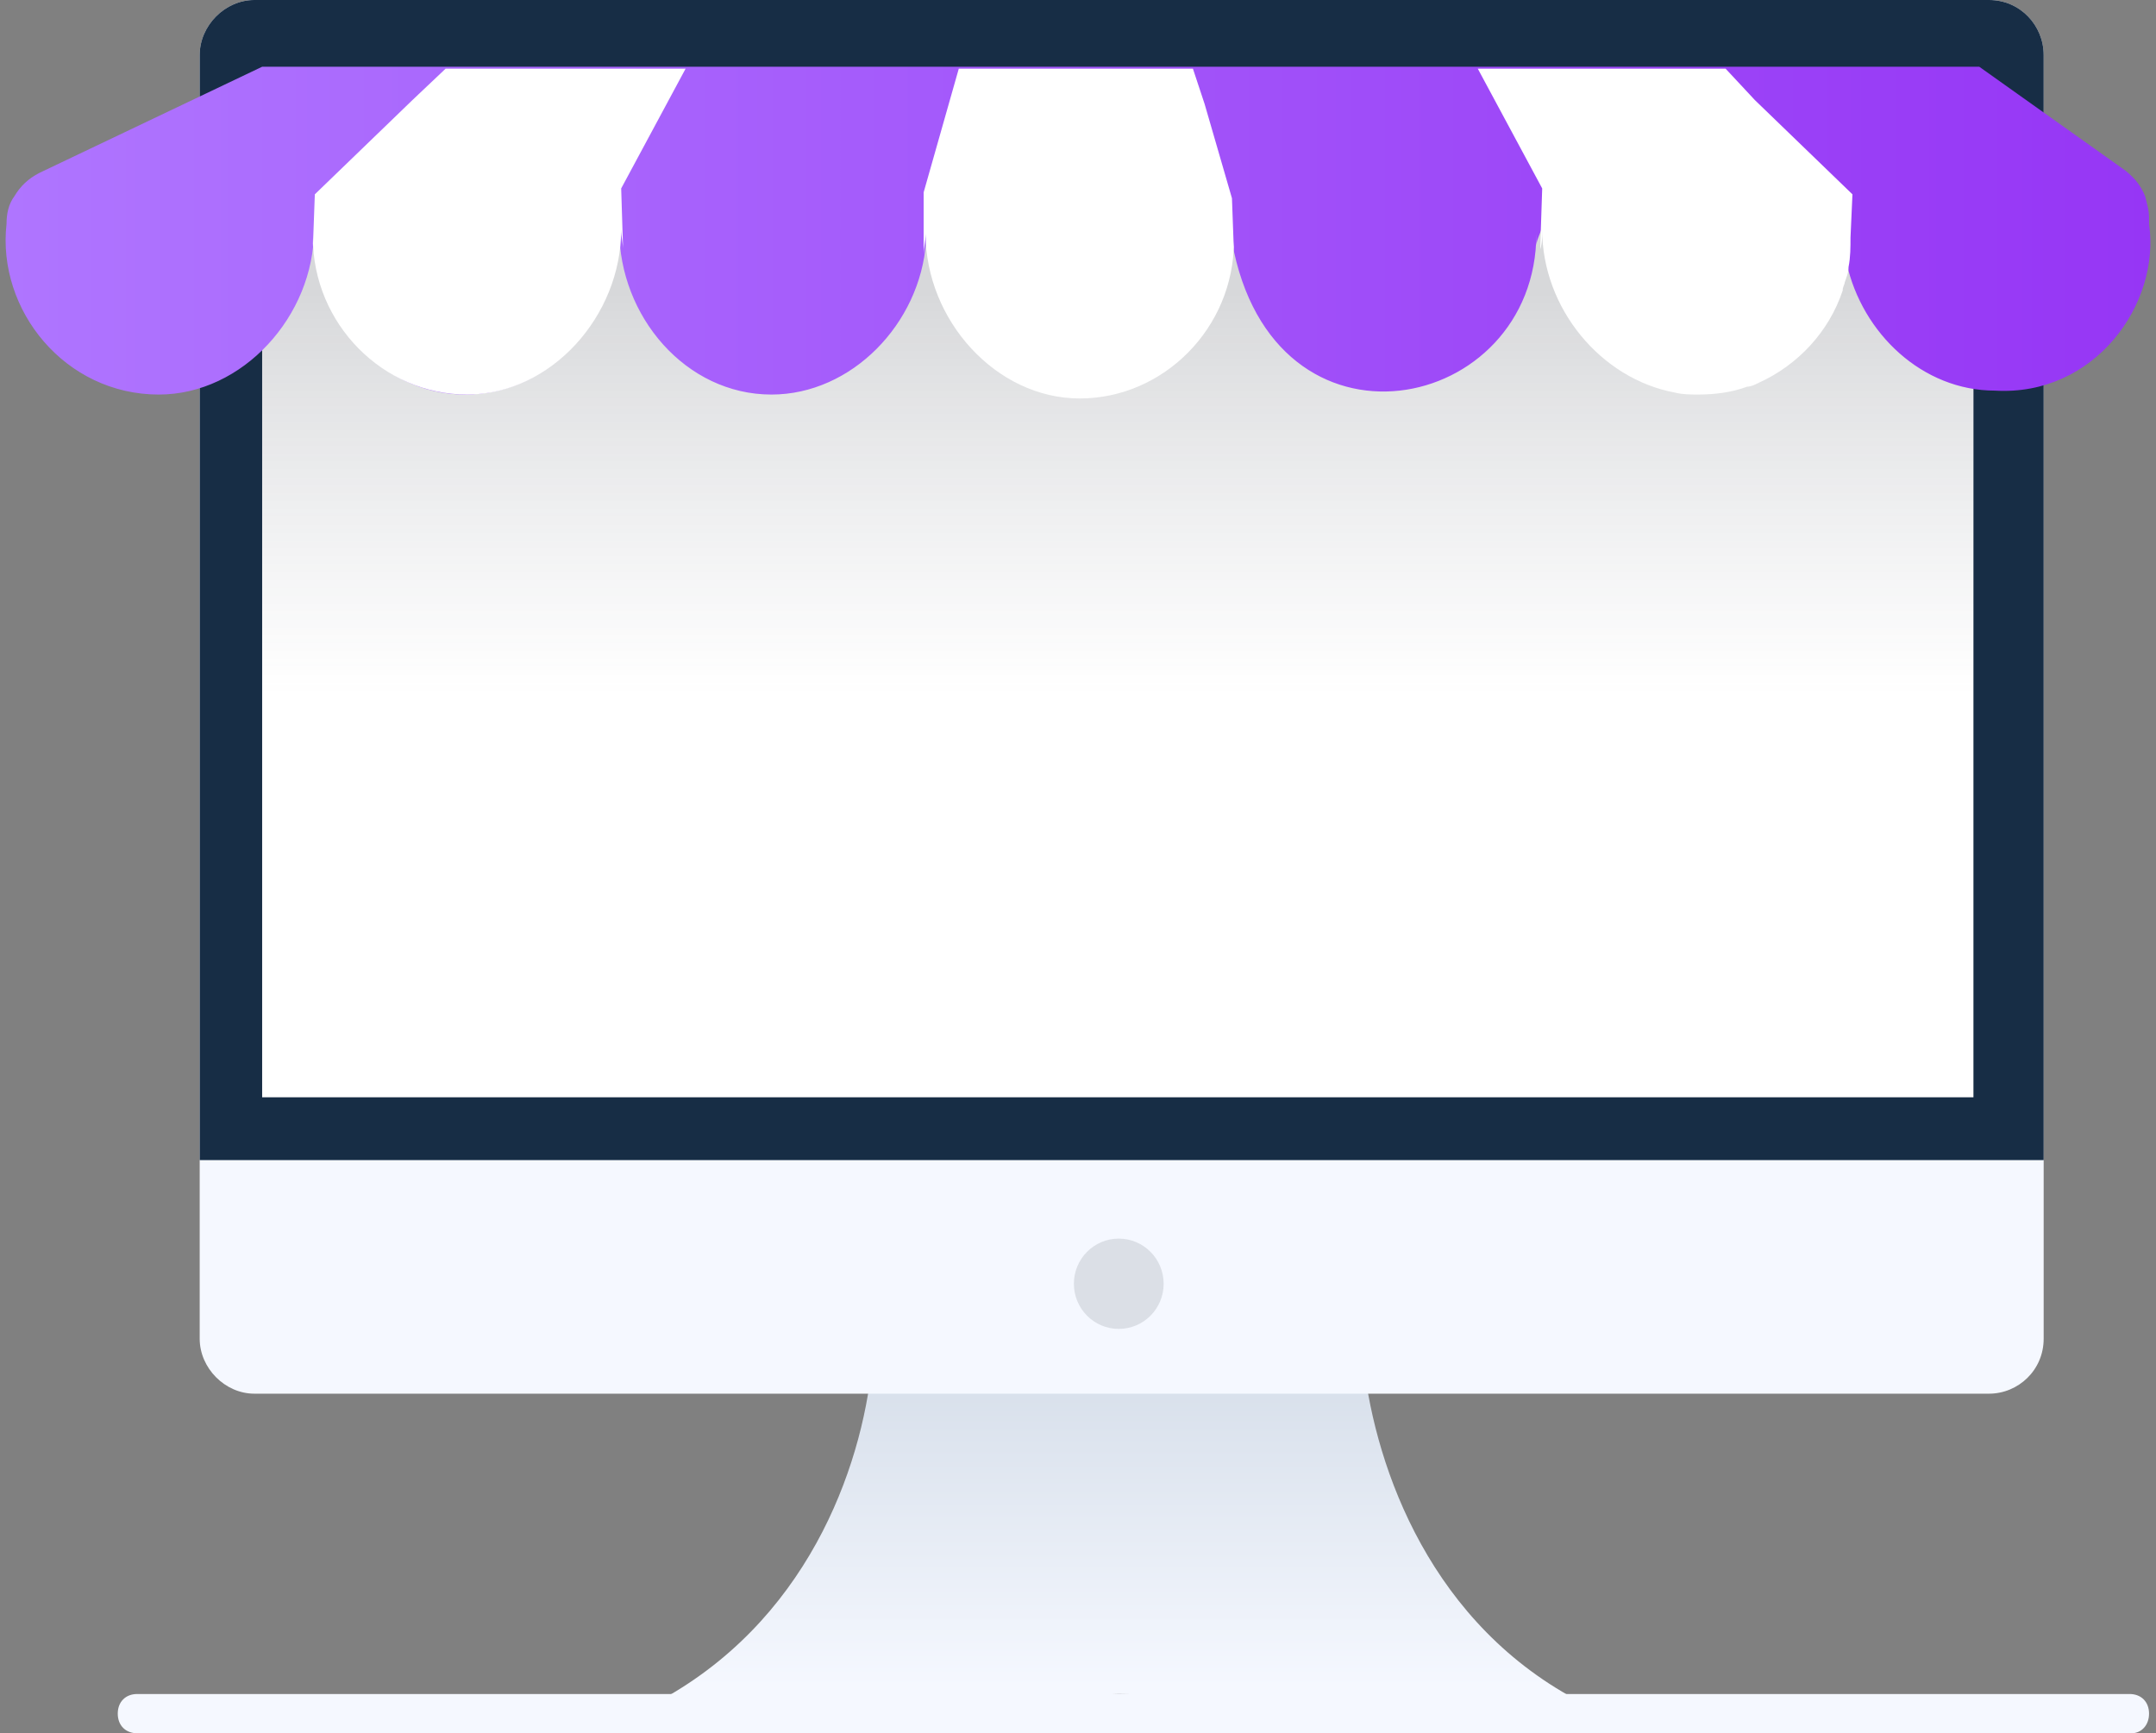 <svg width="194" height="156" viewBox="0 0 194 156" fill="none" xmlns="http://www.w3.org/2000/svg">
<rect x="0" y="0" width="194" height="156" fill="#808080" stroke="none"/>
<path d="M191.794 156H12.352C11.298 156 10.596 155.293 10.596 154.233C10.596 153.173 11.298 152.466 12.352 152.466H191.618C192.672 152.466 193.374 153.173 193.374 154.233C193.374 155.293 192.672 156 191.794 156Z" fill="url(#paint0_linear_4:742)"/>
<path d="M141.227 152.644C127.883 152.997 111.906 152.644 100.668 152.467C89.431 152.82 73.454 152.997 60.11 152.644C73.278 145.047 77.843 131.09 78.546 121.903H122.616C123.494 131.09 128.059 145.224 141.227 152.644Z" fill="url(#paint1_linear_4:742)"/>
<path d="M183.892 4.947V120.489C183.892 123.316 181.609 125.436 178.976 125.436H22.885C20.252 125.436 17.969 123.14 17.969 120.489V4.947C17.969 2.297 20.252 0 22.885 0H178.976C181.785 0 183.892 2.297 183.892 4.947Z" fill="#F5F8FF"/>
<path d="M183.892 4.947V104.412H17.969V4.947C17.969 2.297 20.252 0 22.885 0H178.976C181.785 0 183.892 2.297 183.892 4.947Z" fill="#172D45"/>
<path d="M177.573 6.183H23.589V98.759H177.573V6.183Z" fill="white"/>
<path d="M100.668 119.606C102.899 119.606 104.707 117.787 104.707 115.543C104.707 113.299 102.899 111.479 100.668 111.479C98.438 111.479 96.63 113.299 96.63 115.543C96.63 117.787 98.438 119.606 100.668 119.606Z" fill="#DBDFE6"/>
<path opacity="0.2" d="M177.572 6.183H23.588V66.428H177.572V6.183Z" fill="url(#paint2_linear_4:742)"/>
<path opacity="0.3" d="M193.023 17.667H1.29C1.817 16.783 2.519 16.077 3.573 15.547L23.589 6.183H178.099L191.267 15.547C192.145 16.077 192.672 16.783 193.023 17.667Z" fill="url(#paint3_linear_4:742)"/>
<path d="M193.375 20.14V19.61C193.375 18.904 193.199 18.374 193.024 17.667C192.672 16.784 192.146 16.077 191.268 15.37L178.099 6.007H23.589L3.573 15.547C2.52 16.077 1.817 16.784 1.291 17.667C0.764 18.374 0.588 19.257 0.588 20.14C-0.29 27.914 5.856 35.511 14.284 35.511C21.834 35.511 28.258 28.444 28.258 20.671C28.258 28.444 34.124 35.511 41.85 35.511C49.575 35.511 55.72 28.444 55.72 20.671C55.72 28.444 61.69 35.511 69.416 35.511C76.614 35.511 82.803 29.151 83.33 21.73C84.208 29.681 90.661 35.688 96.982 35.688C104.531 35.688 110.677 29.504 110.852 21.73C110.852 21.907 110.852 22.084 110.852 22.261V21.73C114.54 42.224 138.243 37.278 138.243 21.024C138.243 21.377 138.243 21.554 138.243 21.907C138.243 21.907 138.243 21.907 138.243 22.084C138.243 21.554 138.814 20.633 138.814 20.103C138.814 27.17 143.686 33.921 150.358 34.981C152.64 35.334 154.747 35.157 157.03 34.451C157.381 34.274 157.732 34.274 158.083 34.097C161.595 32.684 164.404 29.857 165.633 25.794C165.633 25.617 165.809 25.441 165.809 25.087C165.984 24.557 165.984 24.204 166.16 23.674C167.565 30.034 173.007 35.157 179.504 35.157C188.458 35.688 194.428 27.384 193.375 20.14Z" fill="url(#paint4_linear_4:742)"/>
<path d="M166.511 21.376C166.511 22.26 166.511 23.143 166.335 24.026C166.335 24.556 166.16 24.91 165.984 25.44C165.984 25.616 165.808 25.793 165.808 26.146C164.579 29.857 161.77 32.86 158.258 34.45C157.907 34.627 157.556 34.803 157.205 34.803C155.8 35.333 154.22 35.51 152.816 35.51C152.113 35.51 151.411 35.51 150.709 35.333C144.037 34.097 138.769 27.736 138.769 20.67C138.769 21.376 138.769 21.906 138.594 22.436V22.613V22.26L138.769 16.96L132.975 6.183H155.274L157.907 9.009L166.686 17.49L166.511 21.376Z" fill="white"/>
<path d="M55.895 16.96L56.071 22.613C56.071 21.907 55.895 21.377 55.895 20.67C55.895 28.444 49.575 35.511 42.025 35.511C34.475 35.511 28.154 29.15 28.154 21.377C28.154 21.73 28.154 21.907 28.154 22.26L28.329 17.49L37.108 9.01L40.093 6.183H61.69L55.895 16.96Z" fill="white"/>
<path d="M83.111 17.313V22.966C83.111 22.26 83.287 21.73 83.287 21.023C83.287 28.797 89.608 35.863 97.157 35.863C104.707 35.863 111.028 29.503 111.028 21.73C111.028 22.083 111.028 22.26 111.028 22.613L110.853 17.843L108.394 9.363L107.341 6.183H86.272L83.111 17.313Z" fill="white"/>
<defs>
<linearGradient id="paint0_linear_4:742" x1="100.645" y1="151.889" x2="100.645" y2="124.331" gradientUnits="userSpaceOnUse">
<stop stop-color="#F5F8FF"/>
<stop offset="0.991" stop-color="#D8E0EB"/>
</linearGradient>
<linearGradient id="paint1_linear_4:742" x1="100.645" y1="151.889" x2="100.645" y2="124.331" gradientUnits="userSpaceOnUse">
<stop stop-color="#F5F8FF"/>
<stop offset="0.991" stop-color="#D8E0EB"/>
</linearGradient>
<linearGradient id="paint2_linear_4:742" x1="100.6" y1="62.62" x2="100.6" y2="26.26" gradientUnits="userSpaceOnUse">
<stop offset="0.003" stop-color="#606673" stop-opacity="0"/>
<stop offset="1" stop-color="#373C47"/>
</linearGradient>
<linearGradient id="paint3_linear_4:742" x1="97.188" y1="17.686" x2="97.188" y2="6.033" gradientUnits="userSpaceOnUse">
<stop offset="0.003" stop-color="#3F5073" stop-opacity="0"/>
<stop offset="1" stop-color="#283247"/>
</linearGradient>
<linearGradient id="paint4_linear_4:742" x1="0.588" y1="21.021" x2="193.518" y2="21.021" gradientUnits="userSpaceOnUse">
<stop stop-color="#AF75FF"/>
<stop offset="1" stop-color="#9636F5"/>
</linearGradient>
</defs>
</svg>
